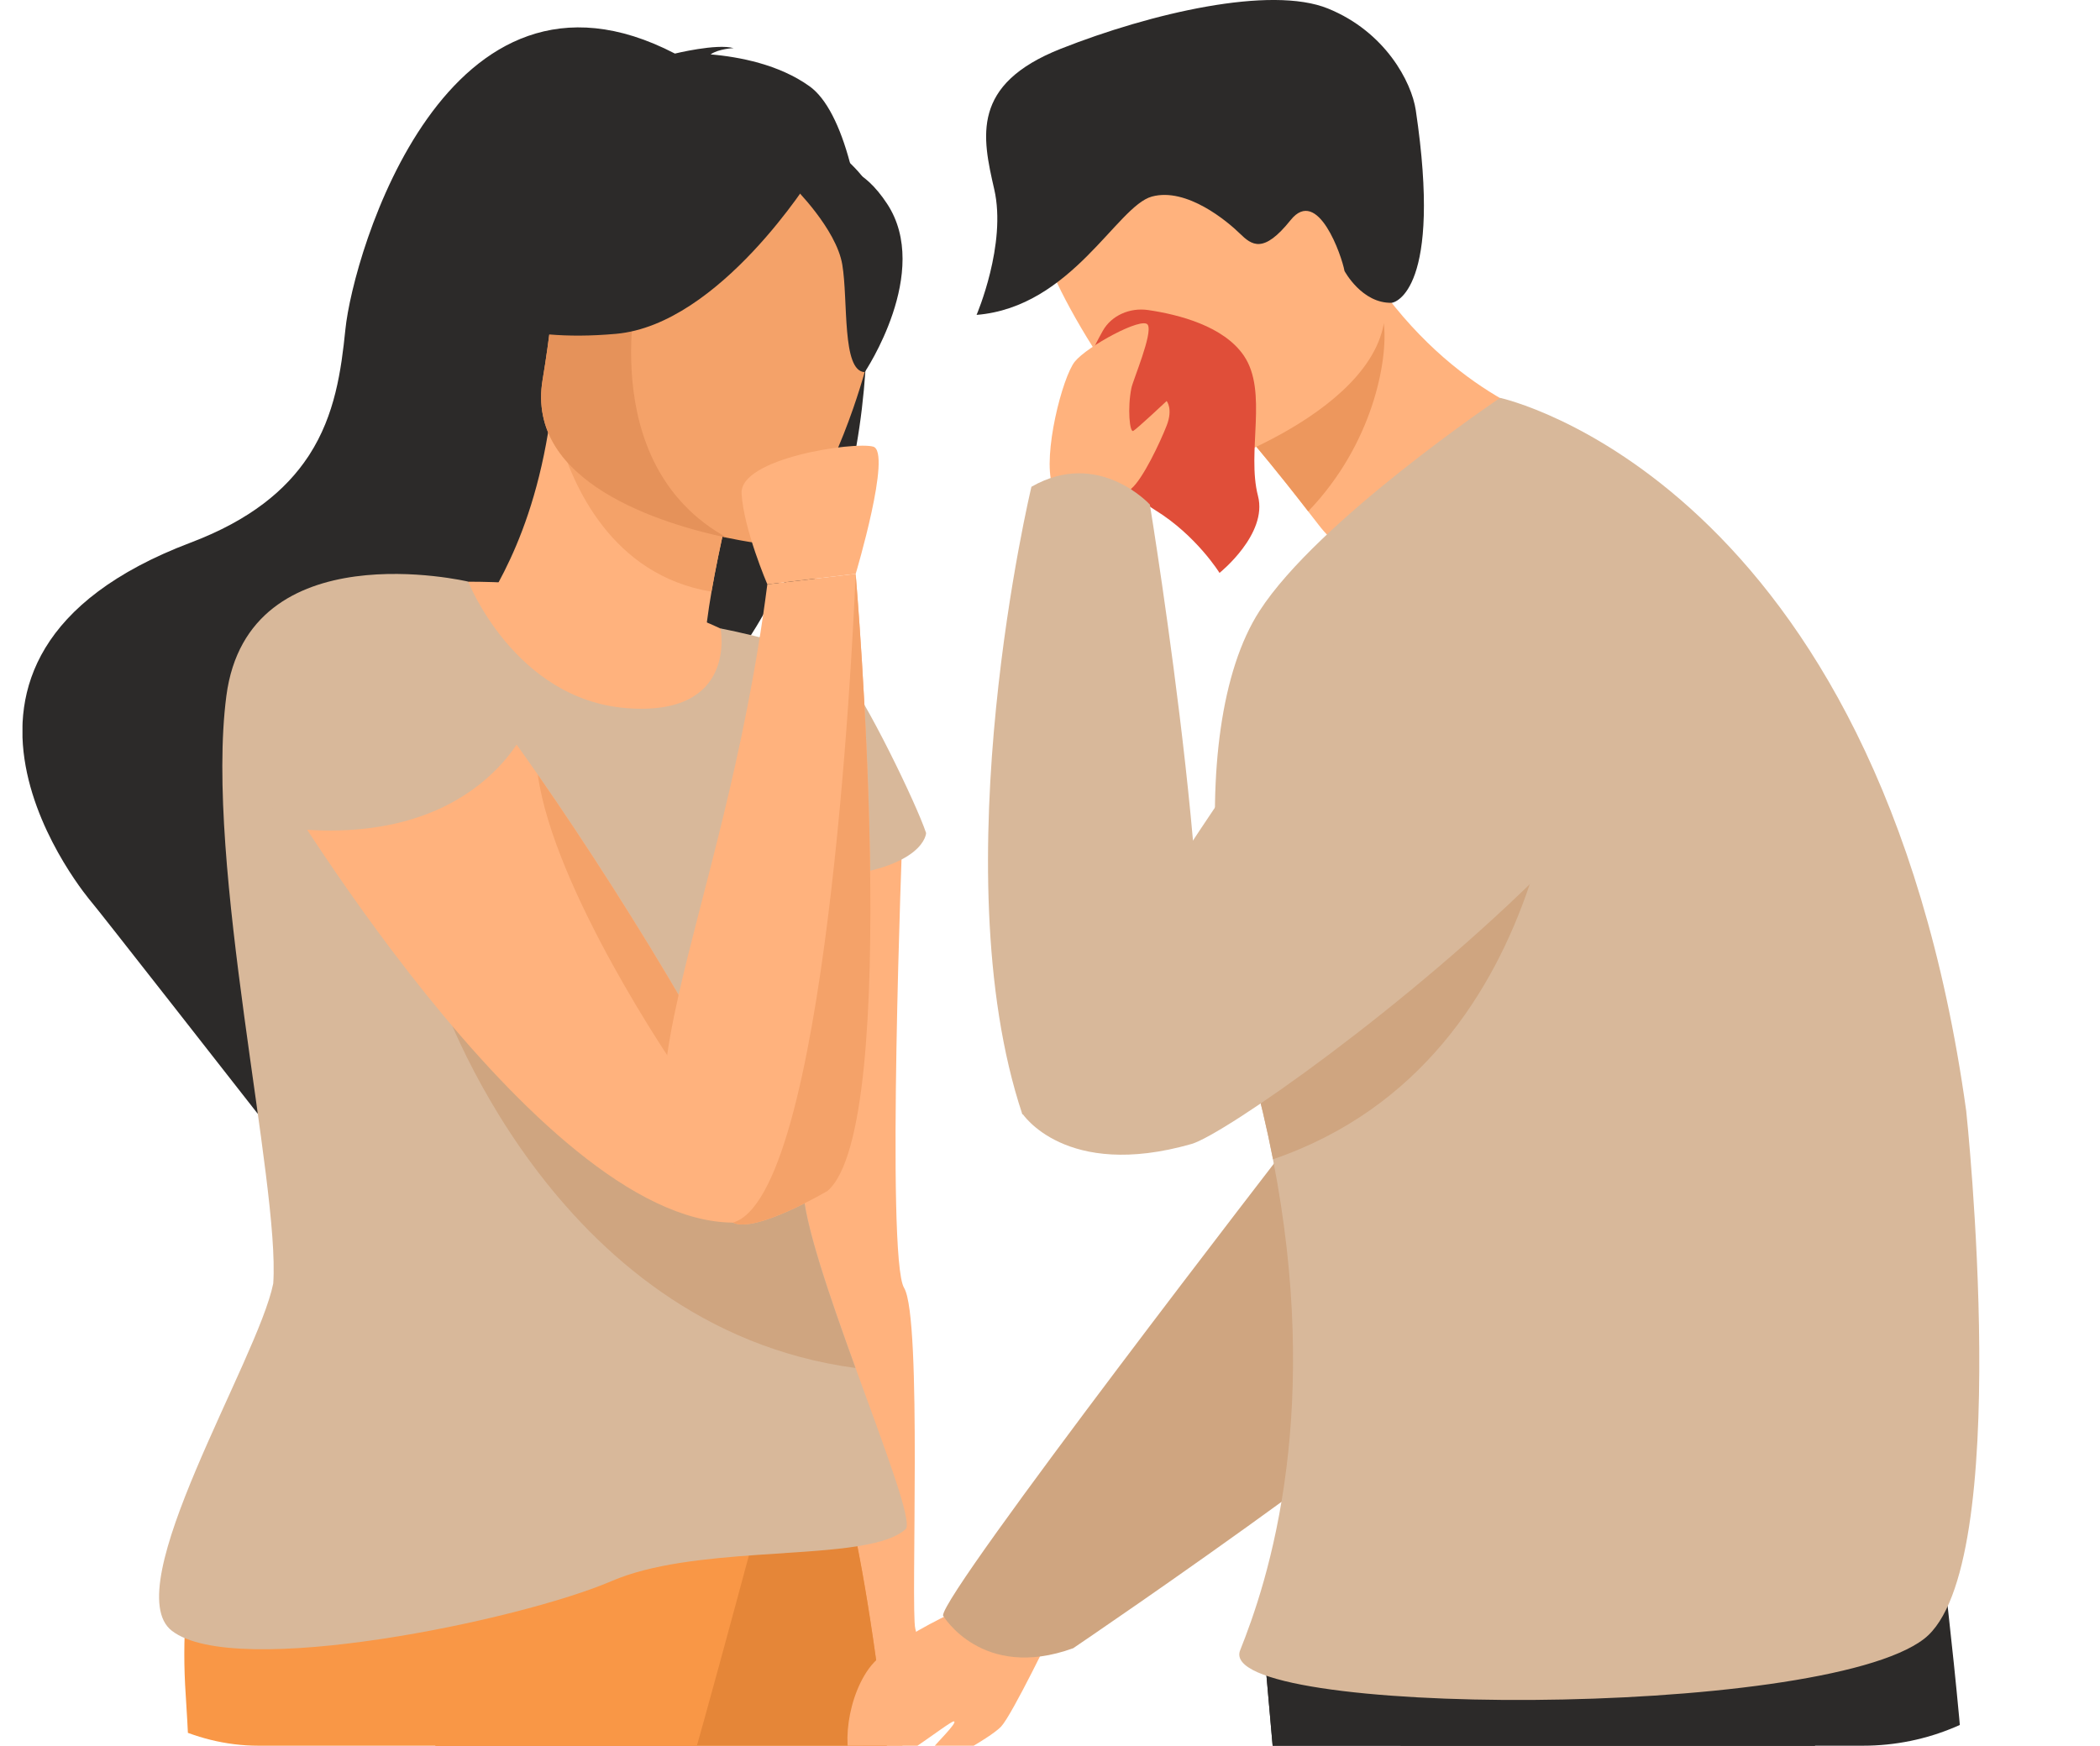 <svg width="89" height="74" viewBox="0 0 89 74" fill="none" xmlns="http://www.w3.org/2000/svg">
<g clip-path="url(#clip0)">
<path d="M38.251 35.205C38.251 35.205 37.541 53.321 38.316 54.593C39.092 55.865 38.59 68.221 38.791 69.038C38.991 69.857 39.827 72.49 37.954 74.308C36.081 76.126 34.965 68.738 34.972 65.709C34.979 62.68 31.05 34.514 31.05 34.514L38.251 35.205Z" fill="#FFB27D"/>
<path d="M41.636 142.878L38.717 143.862C38.717 143.862 26.043 127.947 24.483 113.946C24.204 111.446 24.297 109.025 24.9 106.787C24.9 106.787 24.775 106.147 24.56 105.014C24.459 104.487 24.336 103.85 24.196 103.121C23.784 100.983 23.216 98.059 22.569 94.729C21.077 87.067 19.146 77.27 17.644 70.069L18.43 69.84L26.936 67.355L28.695 62.299L35.029 60.789C35.029 60.789 36.444 63.295 37.709 75.134C37.943 76.687 38.155 78.4 38.314 80.256C38.807 85.925 38.842 92.955 37.71 100.994C37.42 103.051 37.053 105.175 36.598 107.358C36.265 108.958 36.214 111.139 36.355 113.643C36.996 125.09 41.636 142.878 41.636 142.878Z" fill="#F99746"/>
<path d="M38.317 80.257L24.563 105.015C24.462 104.488 24.339 103.85 24.199 103.122C23.787 100.984 23.22 98.06 22.572 94.73C21.081 87.067 19.15 77.271 17.648 70.069L18.434 69.84L26.94 67.356L28.698 62.3L35.033 60.79C35.033 60.79 36.448 63.296 37.712 75.135C37.946 76.686 38.158 78.399 38.317 80.257Z" fill="#E58638"/>
<path d="M32.267 63.966L31.949 61.493C26.614 62.776 12.362 57.909 12.362 57.909C12.362 57.909 7.194 62.021 7.873 71.881C8.204 76.692 8.809 97.14 9.441 103.191C9.67 105.383 9.87 106.944 9.952 107.568C9.954 107.571 9.954 107.573 9.954 107.574C9.98 107.764 9.906 107.944 9.798 108.109C8.869 109.539 8.098 111.027 7.466 112.55C1.265 127.512 8.421 145.938 8.421 145.938L10.278 145.26C10.278 145.26 14.351 124.755 17.66 115.695C18.223 114.159 18.761 112.95 19.255 112.229C20.694 110.127 22.028 106.692 23.241 102.606C25.531 94.882 27.377 84.833 28.604 77.076C28.768 77.085 32.267 63.966 32.267 63.966Z" fill="#F99746"/>
<path d="M36.676 15.731C36.678 15.707 36.68 15.681 36.681 15.658C36.681 15.656 36.681 15.656 36.681 15.656C36.719 15.124 36.741 14.594 36.752 14.068V14.066C36.784 12.457 36.702 10.894 36.517 9.482V9.48C36.411 8.671 36.275 7.913 36.105 7.223C36.08 7.118 36.053 7.013 36.025 6.912C35.607 5.34 35.024 4.169 34.311 3.659C33.013 2.726 31.319 2.409 30.115 2.305C30.47 2.062 31.092 2.04 31.092 2.04C30.369 1.838 28.604 2.271 28.604 2.271C18.919 -2.757 14.964 10.743 14.638 13.964C14.46 15.707 14.202 17.586 13.11 19.28C13.092 19.309 13.071 19.34 13.051 19.369C12.121 20.768 10.612 22.043 8.083 23C-4.963 27.939 3.873 38.233 3.873 38.233C3.946 38.288 10.921 47.21 10.921 47.21C10.966 46.565 26.999 30.284 27.447 30.041C27.64 29.936 27.83 29.834 28.018 29.735C28.575 29.443 29.11 29.175 29.617 28.94C29.783 28.864 29.945 28.791 30.104 28.722C30.142 28.705 30.176 28.689 30.214 28.674H30.215C30.323 28.626 30.431 28.581 30.537 28.538C30.882 28.202 31.203 27.815 31.502 27.399C31.611 27.244 31.721 27.086 31.825 26.925C31.905 26.802 31.984 26.676 32.059 26.55C32.157 26.39 32.251 26.228 32.341 26.067C32.341 26.067 32.341 26.067 32.343 26.065C32.57 25.657 32.777 25.247 32.96 24.859C32.984 24.809 33.008 24.756 33.03 24.707C33.325 24.067 33.553 23.488 33.706 23.069C33.823 22.755 33.898 22.529 33.93 22.431C33.872 22.654 33.812 22.867 33.753 23.075C33.582 23.666 33.409 24.2 33.238 24.682C33.221 24.727 33.204 24.773 33.187 24.818C32.917 25.556 32.649 26.167 32.389 26.675C32.327 26.796 32.266 26.912 32.204 27.02C32.201 27.028 32.196 27.035 32.192 27.043C32.037 27.32 31.888 27.56 31.745 27.77C31.675 27.869 31.608 27.962 31.543 28.047C31.63 27.995 31.716 27.939 31.799 27.882C31.897 27.815 31.994 27.744 32.088 27.673C32.297 27.512 32.497 27.337 32.69 27.15C32.777 27.066 32.861 26.978 32.946 26.888C33.062 26.763 33.177 26.633 33.288 26.497C33.759 25.921 34.178 25.258 34.547 24.527C35.366 22.905 35.938 20.952 36.295 18.898C36.478 17.858 36.603 16.792 36.676 15.731Z" fill="#2C2A29"/>
<path d="M19.843 24.658C19.843 24.658 22.76 24.636 25.628 25.111C27.577 25.435 29.471 26.139 30.539 26.645C33.177 27.895 32.47 32.261 26.805 30.997C21.139 29.736 19.317 25.927 19.843 24.658Z" fill="#FFB27D"/>
<path d="M30.099 28.684C30.132 28.703 30.557 32.523 26.812 32.079C24.353 31.786 19.286 28.664 19.939 26.788C20.25 25.895 22.34 23.681 23.23 18.323L23.669 18.467L31.049 20.895C31.049 20.895 30.508 23.041 30.154 25.083C29.858 26.797 29.696 28.44 30.099 28.684Z" fill="#FFB27D"/>
<path d="M31.047 20.893C31.047 20.893 30.506 23.039 30.152 25.081C25.911 24.379 24.257 20.545 23.667 18.466L31.047 20.893Z" fill="#F4A269"/>
<path d="M23.01 17.607C23.01 17.607 21.322 14.101 21.25 11.296C21.199 9.293 23.526 2.219 31.371 4.379C31.371 4.379 33.666 4.911 35.628 6.557C37.188 7.865 39.31 10.515 35.426 16.429L34.334 18.458L23.01 17.607Z" fill="#2C2A29"/>
<path d="M36.159 17.312C35.144 20.23 33.628 23.129 32.143 23.028C32.143 23.028 31.617 22.963 30.814 22.795C28.104 22.224 22.256 20.474 22.998 16.086C23.615 12.44 23.563 9.491 25.163 7.992C26.056 7.153 27.464 6.77 29.794 6.971C36.285 7.532 37.17 9.875 37.36 11.844C37.442 12.709 36.955 15.016 36.159 17.312Z" fill="#F4A269"/>
<path d="M30.814 22.794C28.104 22.224 22.256 20.474 22.998 16.086C23.615 12.44 23.563 9.491 25.163 7.992C26.783 7.808 27.083 11.858 27.083 11.858C27.083 11.858 25.089 19.648 30.814 22.794Z" fill="#E5925A"/>
<path d="M34.406 7.472C34.406 7.472 30.512 13.757 26.108 14.151C21.705 14.546 20.042 13.263 20.042 13.263C20.042 13.263 23.689 11.38 25.057 7.395C25.057 7.395 32.865 4.007 34.406 7.472Z" fill="#2C2A29"/>
<path d="M33.632 7.918C33.632 7.918 35.44 9.694 35.696 11.212C35.953 12.73 35.67 15.74 36.648 15.774C36.648 15.774 39.498 11.531 37.598 8.641C35.583 5.576 33.632 7.918 33.632 7.918Z" fill="#2C2A29"/>
<path d="M7.284 69.129C9.969 71.205 22.076 68.68 25.92 67.021C27.614 66.291 29.919 66.065 32.106 65.911C34.886 65.717 37.477 65.644 38.382 64.82C38.697 64.534 37.482 61.364 36.258 57.986C35.17 54.983 34.073 51.815 34.035 50.367C34.03 50.167 34.046 50 34.083 49.87C34.809 47.401 35.469 45.128 35.525 44.05C35.667 41.34 35.059 37.204 35.059 37.204C39.211 36.814 39.249 35.312 39.249 35.312C38.849 34.097 36.669 29.589 35.742 28.514C34.816 27.439 30.537 26.64 30.537 26.64C30.537 26.64 31.288 30.387 26.552 30.018C21.814 29.646 19.842 24.654 19.842 24.654C19.842 24.654 10.511 22.454 9.593 29.504C8.66 36.666 11.874 50.163 11.58 54.408C10.938 57.621 4.935 67.311 7.284 69.129Z" fill="#D8B89A"/>
<path d="M18.601 42.055C18.601 42.055 23.295 56.256 36.256 57.989C35.167 54.986 34.07 51.817 34.033 50.369C28.11 46.039 20.011 41.597 18.601 42.055Z" fill="#CFA580"/>
<path d="M11.325 32.478C11.325 32.478 22.673 51.79 31.067 51.826C31.067 51.826 32.543 51.871 31.894 48.513C31.704 47.532 30.535 45.226 28.919 42.443C27.176 39.443 24.915 35.889 22.794 32.838C20.146 29.028 17.714 26.002 16.788 25.817C14.431 25.346 11.241 28.806 11.325 32.478Z" fill="#FFB27D"/>
<path d="M22.337 30.772C22.337 30.772 20.284 35.968 12.258 35.11C12.258 35.11 7.267 30.283 12.624 25.863C17.981 21.441 22.337 30.772 22.337 30.772Z" fill="#D8B89A"/>
<path d="M36.265 24.325C36.265 24.325 37.81 19.157 37.007 18.933C36.204 18.709 31.349 19.417 31.429 20.916C31.511 22.416 32.521 24.77 32.521 24.77L36.265 24.325Z" fill="#FFB27D"/>
<path d="M22.792 32.838C23.474 37.737 28.583 45.19 28.583 45.19C28.933 44.419 29.019 43.474 28.918 42.442C27.173 39.444 24.913 35.889 22.792 32.838Z" fill="#F4A269"/>
<path d="M31.064 51.825C31.992 52.306 35.076 50.48 35.076 50.48C38.28 47.702 36.264 24.325 36.264 24.325L32.52 24.77C31.578 32.127 29.735 37.842 28.76 42.175C27.682 46.959 27.66 50.059 31.064 51.825Z" fill="#FFB27D"/>
<path d="M31.062 51.825C31.99 52.306 35.074 50.48 35.074 50.48C38.278 47.702 36.262 24.325 36.262 24.325C36.262 24.325 35.383 47.754 31.74 51.394C31.527 51.611 31.299 51.756 31.062 51.825Z" fill="#F4A269"/>
<path d="M44.683 68.976C44.683 68.976 42.903 72.681 42.428 73.189C41.953 73.696 39.571 74.988 39.383 74.901C39.197 74.815 39.132 74.635 39.369 74.296C39.608 73.958 40.623 72.997 40.425 72.969C40.229 72.941 37.074 75.557 36.367 75.138C35.659 74.719 35.76 72.2 36.827 70.727C37.894 69.254 41.977 67.683 42.194 67.46C44.039 65.563 44.683 68.976 44.683 68.976Z" fill="#FFB27D"/>
<path d="M59.74 22.127C59.74 22.127 57.231 39.959 54.757 48.33C54.757 48.33 39.926 67.507 39.966 68.484C39.966 68.484 41.616 71.269 45.482 69.868C45.482 69.868 63.14 57.933 65.391 54.415C67.641 50.897 73.087 32.748 72.959 30.604C72.832 28.461 64.306 17.165 59.74 22.127Z" fill="#CFA580"/>
<path d="M53.438 68.351C53.438 68.351 54.294 78.016 55.299 89.633C56.666 105.415 58.31 124.799 58.472 128.472C58.752 134.849 59.882 145.049 59.882 145.049C59.882 145.049 62.556 147.472 67.91 146.45C67.91 146.45 72.681 131.889 74.043 116.483C74.063 116.231 74.085 115.976 74.106 115.722C75.374 100.037 77.344 67.011 77.344 67.011L53.438 68.351Z" fill="#2C2A29"/>
<path d="M53.438 68.351C53.438 68.351 54.294 78.016 55.299 89.633L74.041 116.483C74.061 116.231 74.084 115.976 74.104 115.722C75.372 100.037 77.342 67.011 77.342 67.011L53.438 68.351Z" fill="#2C2A29"/>
<path d="M57.348 69.499C57.348 69.499 72.77 104.501 82.91 120.951C93.05 137.4 96.22 141.99 96.22 141.99C96.22 141.99 102.03 139.886 102.558 138.452C102.558 138.452 98.68 106.696 91.89 98.954C88.052 94.581 83.546 81.454 83.334 76.863C83.122 72.273 81.96 63.187 81.96 63.187L57.348 69.499Z" fill="#2C2A29"/>
<path d="M66.265 18.035C66.265 18.035 65.578 24.168 59.736 25.394C59.736 25.394 57.102 23.835 55.879 22.241C55.728 22.045 55.581 21.856 55.441 21.677C54.056 19.888 53.223 18.917 53.223 18.917C53.223 18.917 53.225 18.915 53.227 18.912C53.377 18.703 58.3 11.925 58.454 12.14C62.022 17.094 66.265 18.035 66.265 18.035Z" fill="#FFB27D"/>
<path d="M58.65 13.729C58.826 15.245 58.197 18.813 55.444 21.675C54.059 19.886 53.226 18.915 53.226 18.915C53.226 18.915 53.228 18.913 53.23 18.91C53.385 18.749 58.599 13.282 58.65 13.729Z" fill="#ED975D"/>
<path d="M51.648 19.616C51.648 19.616 60.581 16.494 58.346 11.487C56.114 6.479 55.762 2.704 49.965 4.487C44.167 6.269 43.917 8.582 44.214 10.417C44.512 12.252 49.267 20.298 51.648 19.616Z" fill="#FFB27D"/>
<path d="M81.546 69.469C77.117 72.894 51.435 72.79 52.558 69.956C53.09 68.621 54.051 66.005 54.523 62.2C54.947 58.786 54.979 54.411 53.949 49.138C53.698 47.845 53.382 46.497 52.992 45.097C52.468 43.205 52.074 41.27 51.822 39.373C51.739 38.749 51.671 38.131 51.618 37.518C51.213 32.761 51.75 28.429 53.378 25.901C55.854 22.056 63.576 16.866 63.576 16.866C63.576 16.866 79.615 20.319 83.33 47.092C83.33 47.093 85.399 66.488 81.546 69.469Z" fill="#D8B89A"/>
<path d="M46.741 14.018C47.101 13.379 47.877 13.028 48.66 13.143C49.957 13.333 51.865 13.822 52.718 15.081C53.75 16.604 52.826 19.145 53.315 21.024C53.737 22.646 51.684 24.285 51.684 24.285C51.684 24.285 50.705 22.698 48.956 21.622C47.522 20.742 45.615 17.897 45.729 16.58C45.796 15.83 46.31 14.783 46.741 14.018Z" fill="#E04E39"/>
<path d="M58.98 12.835C59.131 12.83 61.135 12.267 60.002 4.671C59.824 3.478 58.71 1.349 56.282 0.362C53.854 -0.625 48.777 0.557 44.958 2.067C41.139 3.577 41.627 5.802 42.137 8.025C42.672 10.359 41.388 13.348 41.388 13.348C45.416 13.019 47.337 8.738 48.815 8.333C50.293 7.927 52.032 9.397 52.543 9.897C53.054 10.396 53.543 10.773 54.698 9.329C55.853 7.886 56.87 10.864 56.981 11.486C56.981 11.487 57.719 12.869 58.98 12.835Z" fill="#2C2A29"/>
<path d="M53.952 49.141C53.701 47.848 53.385 46.5 52.995 45.1C52.471 43.208 52.078 41.273 51.825 39.376C56.088 34.164 62.431 29.017 66.268 29.207C66.266 29.207 66.469 44.853 53.952 49.141Z" fill="#CFA580"/>
<path d="M69.344 21.786C69.344 21.786 62.837 20.273 57.659 25.977C52.483 31.683 43.317 47.188 43.317 47.188C43.317 47.188 45.134 50.028 50.497 48.493C53.221 47.715 81.879 26.681 69.344 21.786Z" fill="#D8B89A"/>
<path d="M44.649 23.85C44.649 23.85 45.099 22.163 44.595 20.565C44.183 19.258 45.029 15.981 45.55 15.331C46.071 14.681 48.419 13.405 48.643 13.767C48.868 14.129 48.017 16.108 47.949 16.453C47.778 17.304 47.875 18.351 48.029 18.266C48.183 18.183 49.444 16.999 49.444 16.999C49.444 16.999 49.721 17.332 49.444 18.042C49.166 18.752 48.436 20.305 47.942 20.718C47.448 21.133 47.457 24.284 47.457 24.284L44.649 23.85Z" fill="#FFB27D"/>
<path d="M43.713 20.634C43.713 20.634 39.843 36.775 43.327 47.232C43.327 47.232 48.346 48.104 50.287 45.454C52.228 42.804 48.733 21.389 48.733 21.389C48.733 21.389 46.56 19.002 43.713 20.634Z" fill="#D8B89A"/>
</g>
<defs>
<clipPath id="clip0">
<rect x="0.953" width="88" height="74" rx="10" fill="white"/>
</clipPath>
</defs>
</svg>
